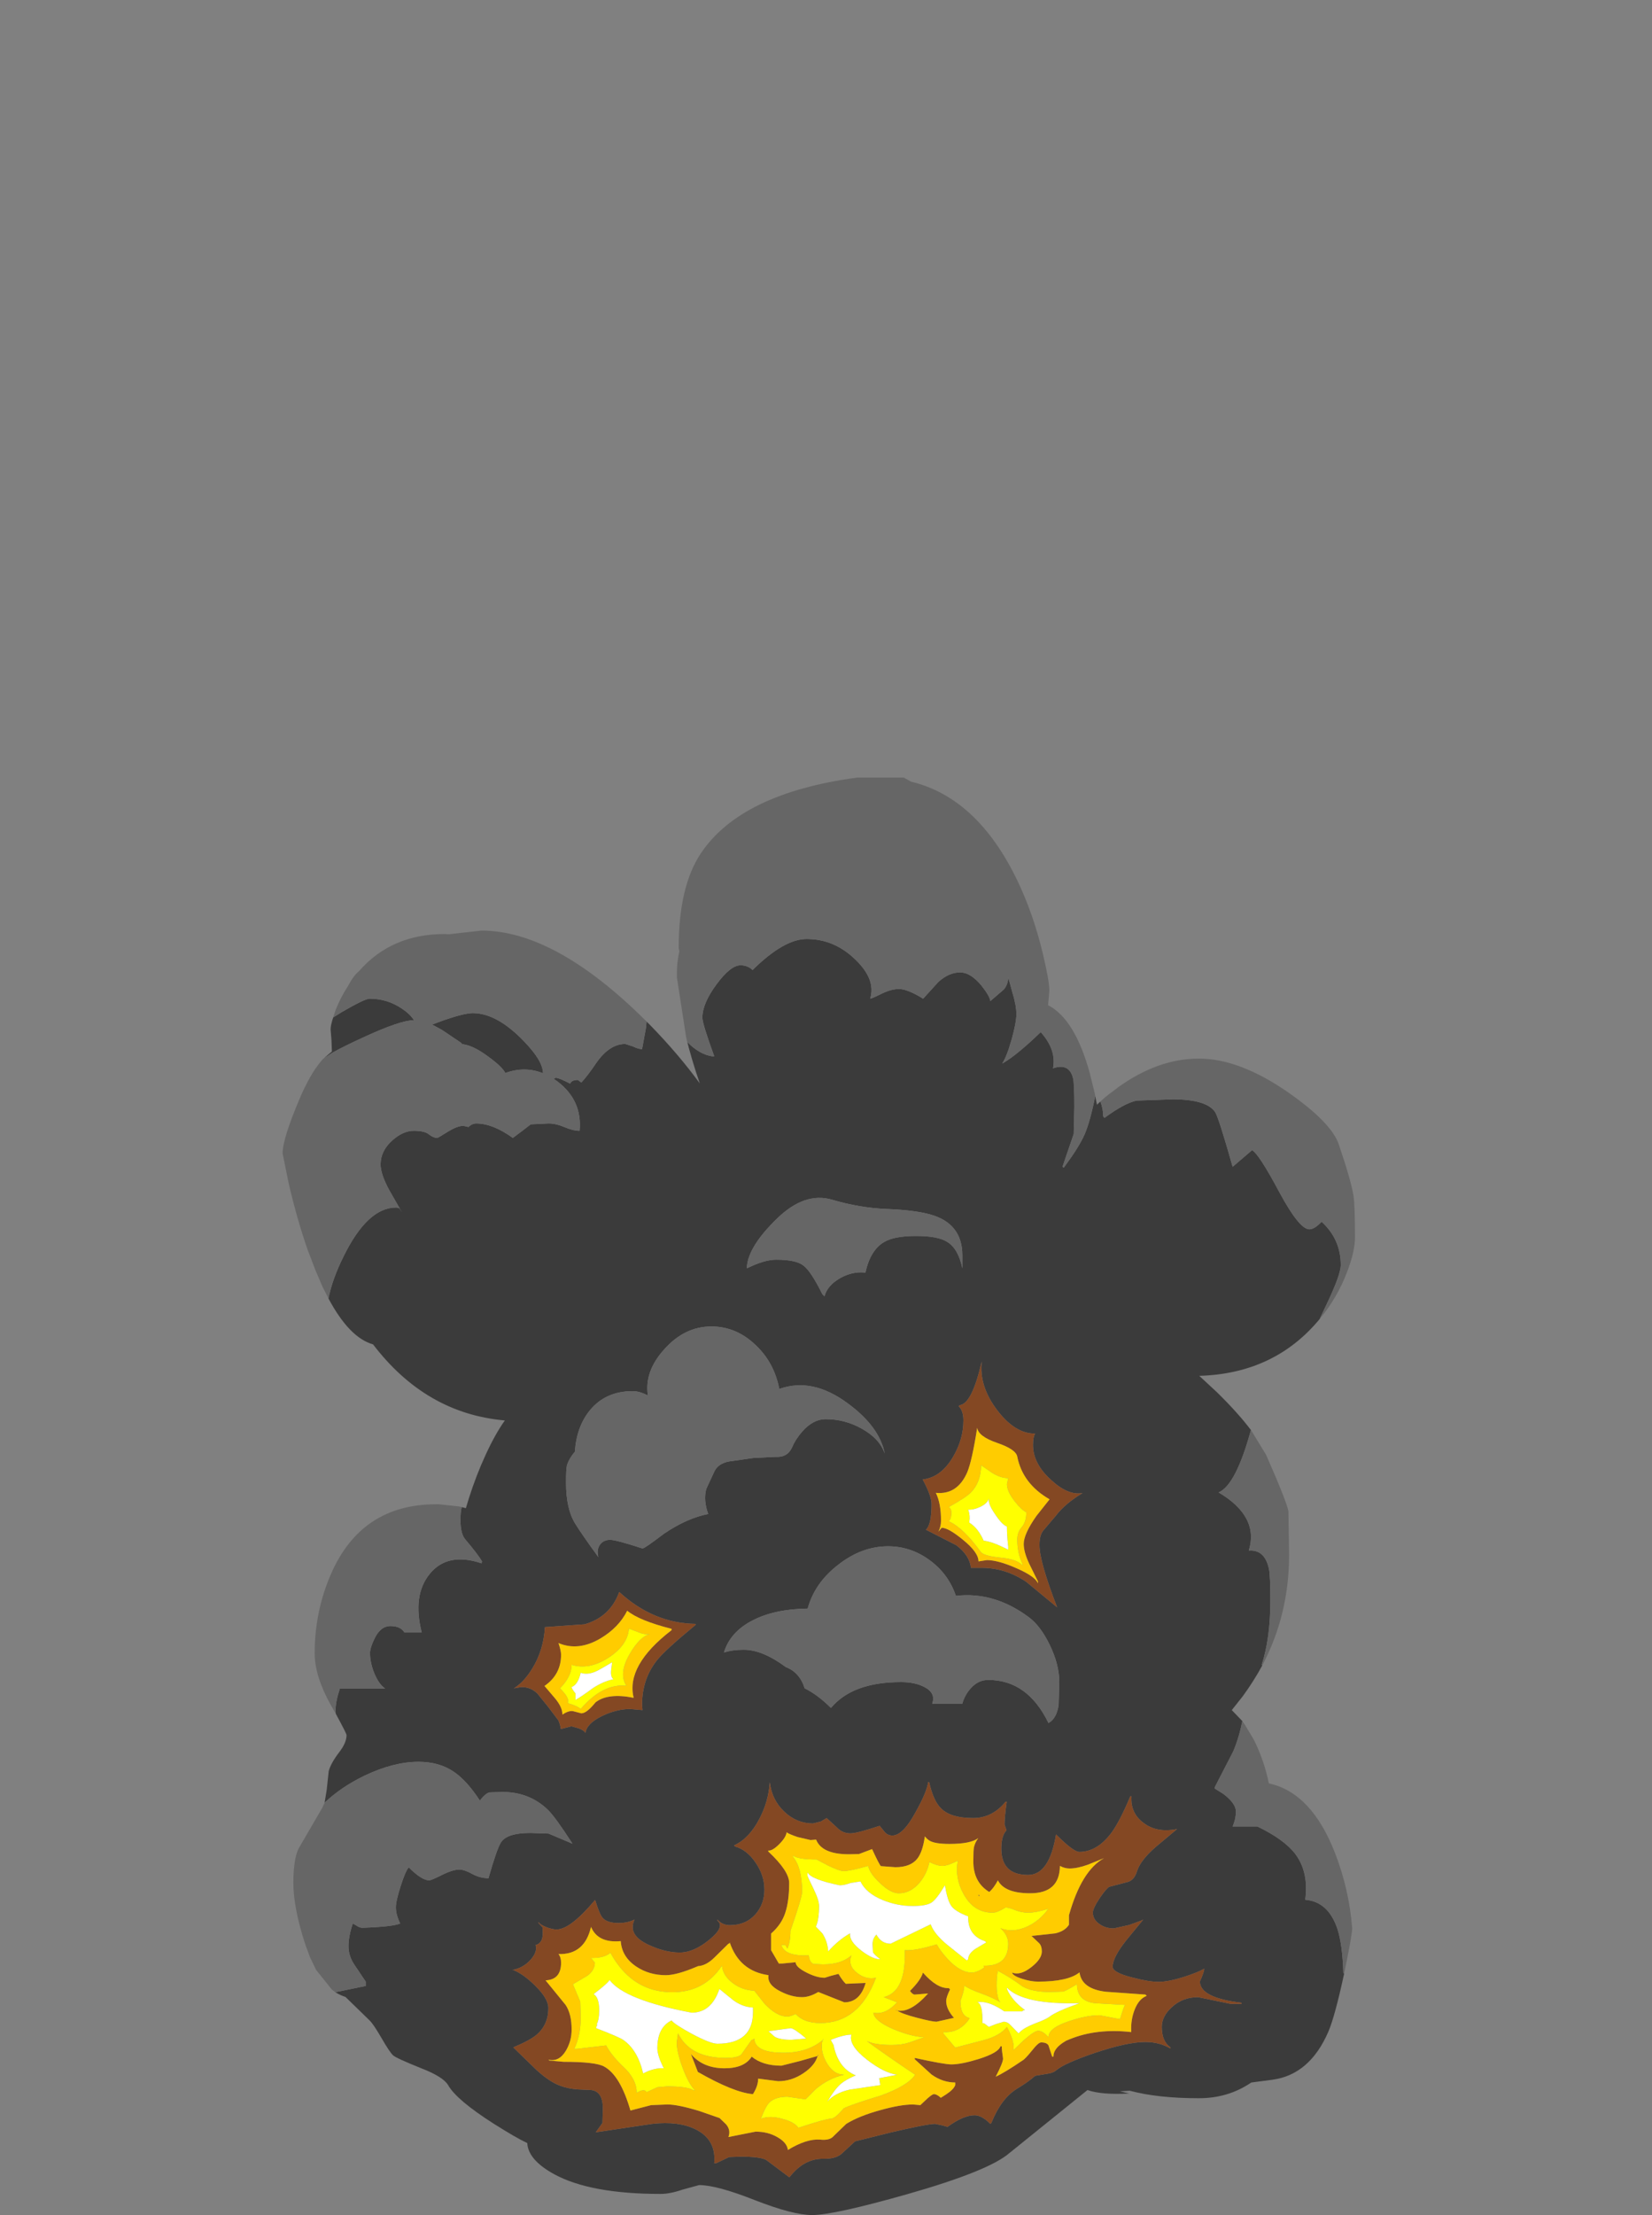 <?xml version="1.0" encoding="UTF-8" standalone="no"?>
<svg xmlns:ffdec="https://www.free-decompiler.com/flash" xmlns:xlink="http://www.w3.org/1999/xlink" ffdec:objectType="frame" height="513.9px" width="383.5px" xmlns="http://www.w3.org/2000/svg">
  <rect width="100%" height="100%" fill="#808080" stroke="none"/>
  <g transform="matrix(1.0, 0.0, 0.0, 1.0, 183.4, 511.25)">
    <use ffdec:characterId="199" height="333.5" transform="matrix(1.0, 0.0, 0.0, 1.0, -117.8, -330.85)" width="248.95" xlink:href="#shape0"/>
  </g>
  <defs>
    <g id="shape0" transform="matrix(1.0, 0.0, 0.0, 1.0, 117.8, 330.85)">
      <path d="M70.85 -256.95 L71.25 -254.95 72.05 -255.7 Q72.7 -253.95 72.7 -252.25 L73.0 -251.9 Q77.55 -255.25 80.4 -255.9 L88.8 -256.2 Q96.6 -256.2 98.65 -253.3 99.45 -252.2 102.75 -240.55 L107.25 -244.4 Q108.8 -243.65 113.65 -234.55 118.25 -226.05 120.55 -226.05 121.75 -226.05 123.4 -227.8 127.85 -223.75 127.85 -217.75 127.85 -215.5 124.45 -208.4 L123.0 -205.35 123.05 -205.35 Q112.55 -192.55 95.0 -192.05 L99.1 -188.25 Q104.05 -183.4 107.05 -179.4 L107.0 -179.5 Q103.5 -166.7 99.5 -165.0 108.95 -159.4 106.5 -151.5 110.25 -151.8 111.2 -147.15 111.5 -145.65 111.5 -139.75 111.5 -131.2 109.5 -125.0 L109.65 -124.9 Q107.65 -121.2 105.05 -117.65 L102.55 -114.5 105.0 -111.95 Q104.25 -108.15 102.9 -104.95 L98.65 -96.7 98.6 -96.3 100.6 -95.05 Q103.5 -92.85 103.5 -91.0 103.5 -89.25 102.75 -87.5 L108.5 -87.5 Q114.8 -84.45 117.35 -81.05 120.45 -76.85 119.6 -70.5 125.0 -70.05 127.1 -63.65 128.25 -60.05 128.45 -53.45 L128.65 -53.45 Q126.5 -43.45 124.95 -39.85 120.65 -29.95 112.05 -28.75 L107.1 -28.1 106.85 -27.95 Q101.6 -24.45 94.9 -24.45 85.35 -24.45 78.85 -26.2 L76.55 -26.05 78.75 -25.55 Q72.3 -25.2 69.05 -26.35 L50.95 -11.75 Q46.2 -7.6 27.25 -2.2 10.15 2.65 5.15 2.65 0.7 2.65 -8.15 -0.8 -17.0 -4.3 -21.1 -4.3 L-24.95 -3.25 Q-27.85 -2.25 -30.05 -2.25 -46.4 -2.25 -54.8 -6.85 -60.8 -10.15 -61.0 -14.05 -63.5 -15.2 -68.8 -18.55 -77.35 -24.0 -79.35 -27.45 -80.45 -29.4 -85.6 -31.4 -91.35 -33.7 -92.15 -34.4 -92.95 -35.15 -94.8 -38.35 -96.7 -41.65 -97.65 -42.55 L-103.2 -47.95 Q-104.45 -48.35 -105.55 -49.05 L-98.5 -50.5 -98.5 -51.5 -101.15 -55.45 Q-102.5 -57.45 -102.5 -59.75 -102.5 -62.0 -101.5 -65.0 L-100.65 -64.5 Q-99.95 -64.0 -99.25 -64.0 -92.1 -64.25 -90.5 -65.0 -91.5 -67.0 -91.5 -68.75 -91.5 -70.25 -90.35 -73.8 -89.2 -77.35 -88.5 -78.0 -85.5 -75.0 -83.75 -75.0 -83.3 -75.0 -80.8 -76.25 -78.3 -77.5 -76.75 -77.5 -75.6 -77.5 -73.8 -76.5 -72.0 -75.5 -70.0 -75.5 -68.15 -82.0 -67.2 -83.65 -65.9 -86.0 -60.25 -86.0 L-56.05 -85.85 -50.5 -83.5 Q-54.5 -89.7 -56.2 -91.35 -60.5 -95.5 -66.75 -95.5 L-69.8 -95.4 Q-70.8 -95.1 -72.0 -93.5 -75.1 -98.25 -78.15 -100.25 -81.5 -102.5 -86.25 -102.5 -92.05 -102.5 -98.85 -99.25 -104.3 -96.6 -108.05 -93.0 L-107.55 -96.05 -107.1 -100.3 Q-106.6 -102.2 -104.6 -104.8 -102.95 -106.95 -102.95 -108.7 -102.95 -109.05 -105.45 -113.65 L-105.5 -114.5 Q-105.5 -116.5 -104.5 -119.5 L-94.0 -119.5 Q-95.4 -120.45 -96.45 -122.9 -97.5 -125.4 -97.5 -127.75 -97.5 -128.95 -96.5 -131.0 -95.1 -134.0 -92.75 -134.0 -90.45 -134.0 -89.5 -132.5 L-85.5 -132.5 Q-87.7 -141.2 -83.6 -146.15 -79.45 -151.2 -71.6 -148.55 L-71.5 -149.0 Q-72.5 -150.7 -75.35 -154.05 -76.5 -155.35 -76.5 -158.5 -76.5 -160.75 -76.2 -161.6 L-76.85 -161.75 -75.25 -161.35 -74.55 -163.65 Q-72.85 -169.0 -70.65 -173.75 -68.45 -178.55 -66.2 -181.7 -84.55 -183.3 -96.8 -199.35 -102.3 -200.9 -107.15 -210.0 -106.25 -214.55 -103.6 -219.85 -98.05 -231.1 -91.45 -231.1 -90.65 -231.1 -90.45 -230.55 L-90.1 -230.0 -93.05 -235.15 Q-95.05 -238.85 -95.05 -241.1 -95.05 -244.25 -92.3 -246.7 -89.8 -248.9 -87.35 -248.9 -84.8 -248.9 -83.8 -248.05 -82.75 -247.25 -81.95 -247.25 -81.7 -247.25 -79.5 -248.65 -77.25 -250.05 -75.85 -250.05 L-74.9 -249.85 -74.7 -249.75 Q-73.8 -250.6 -72.85 -250.6 -69.0 -250.6 -64.35 -247.25 -61.7 -249.2 -60.2 -250.4 L-56.05 -250.6 Q-54.35 -250.6 -52.35 -249.75 -50.35 -248.9 -48.85 -248.9 -48.2 -255.95 -54.0 -260.35 L-54.65 -260.8 -54.85 -260.95 -54.4 -261.2 Q-53.65 -261.2 -51.05 -259.85 -50.7 -260.7 -49.25 -260.7 L-48.45 -260.1 Q-47.0 -261.65 -45.05 -264.55 -41.95 -269.05 -38.25 -269.05 L-36.4 -268.45 Q-35.2 -267.85 -34.35 -267.85 L-33.45 -272.75 -33.3 -274.25 -32.55 -273.5 Q-25.95 -266.75 -20.95 -259.9 -22.9 -265.55 -24.1 -270.5 L-23.85 -269.5 Q-21.05 -266.65 -18.15 -266.2 L-17.6 -266.2 Q-20.35 -273.75 -20.35 -275.15 -20.35 -278.45 -17.05 -282.9 -13.8 -287.3 -11.5 -287.3 -9.8 -287.3 -8.7 -286.2 -1.4 -293.4 3.85 -293.4 10.25 -293.4 15.15 -288.65 20.0 -284.0 18.6 -279.55 19.05 -279.6 21.35 -280.75 23.55 -281.8 25.3 -281.8 27.25 -281.8 30.9 -279.55 L34.4 -283.4 Q36.85 -285.65 39.5 -285.65 41.85 -285.65 44.35 -282.7 46.35 -280.2 46.5 -279.0 L49.65 -281.7 Q50.65 -282.95 50.65 -284.55 L51.55 -281.25 Q52.55 -278.0 52.55 -276.0 52.55 -274.05 51.45 -270.1 50.3 -266.05 49.25 -264.5 52.55 -266.35 58.2 -271.8 61.9 -267.65 61.05 -263.4 64.8 -264.7 65.7 -261.1 66.0 -259.95 66.0 -254.45 L65.85 -248.15 63.25 -240.55 63.55 -240.35 Q67.1 -245.15 68.35 -248.0 69.65 -250.95 70.85 -256.95 M-108.3 -265.65 L-106.35 -267.3 -106.45 -269.95 -106.65 -272.4 Q-106.65 -273.4 -106.05 -275.2 L-104.05 -276.45 Q-98.7 -279.55 -97.6 -279.55 -93.5 -279.55 -90.1 -277.25 -88.15 -275.95 -87.3 -274.55 L-87.25 -274.55 -87.35 -274.55 Q-90.45 -274.55 -99.1 -270.55 -103.7 -268.45 -106.25 -267.0 L-108.3 -265.65 M22.55 -230.75 Q16.2 -231.0 9.8 -232.9 3.4 -234.8 -3.05 -228.5 -9.55 -222.2 -10.0 -217.5 L-10.0 -217.0 -9.8 -217.1 Q-5.85 -219.0 -3.25 -219.0 1.35 -219.0 3.1 -217.65 4.85 -216.35 7.5 -211.0 L8.0 -210.5 Q8.65 -213.0 11.6 -214.7 14.5 -216.35 17.5 -216.0 18.65 -221.25 21.85 -223.1 24.2 -224.5 29.25 -224.5 34.3 -224.5 36.45 -223.15 39.05 -221.6 40.0 -217.0 L40.0 -220.0 Q40.0 -227.45 32.5 -229.5 28.9 -230.5 22.55 -230.75 M56.9 -178.65 Q52.3 -178.6 48.15 -184.0 43.85 -189.6 44.5 -195.4 42.25 -185.55 39.4 -185.25 L39.15 -185.0 Q40.25 -183.95 40.25 -181.7 40.25 -177.35 37.85 -173.25 35.05 -168.5 30.8 -168.0 32.85 -164.2 32.85 -162.3 32.85 -157.5 31.55 -156.35 L38.6 -152.75 Q41.7 -150.4 42.0 -147.5 L44.5 -147.5 Q50.0 -147.5 54.85 -144.25 L62.0 -138.35 Q57.9 -148.95 57.9 -152.8 57.9 -154.95 58.7 -156.05 L61.75 -159.65 Q63.85 -162.4 67.9 -164.85 64.55 -164.25 60.65 -167.85 56.4 -171.65 56.4 -176.0 56.4 -177.85 56.9 -178.65 M8.25 -182.0 Q12.75 -182.0 16.65 -179.8 20.8 -177.5 22.0 -174.0 20.75 -180.3 13.35 -185.7 5.15 -191.75 -2.5 -189.0 -3.65 -195.1 -8.0 -199.2 -12.5 -203.5 -18.25 -203.5 -24.45 -203.5 -29.15 -198.25 -33.85 -193.1 -33.0 -187.5 -35.0 -188.5 -36.5 -188.5 -42.85 -188.5 -46.5 -184.0 -49.55 -180.25 -49.95 -174.45 -51.4 -172.7 -51.8 -171.2 -52.0 -170.45 -52.0 -167.25 -52.0 -161.1 -49.8 -157.65 -48.45 -155.45 -44.5 -150.0 -44.95 -151.75 -44.1 -152.9 -43.3 -154.0 -41.75 -154.0 -40.4 -154.0 -34.25 -152.0 -33.75 -152.0 -29.3 -155.4 -23.9 -159.05 -19.0 -160.0 -20.15 -163.2 -19.45 -165.8 L-17.5 -170.0 Q-16.45 -172.0 -13.35 -172.3 L-8.5 -173.0 -3.4 -173.25 Q-0.6 -173.05 0.5 -175.5 1.3 -177.4 2.9 -179.2 5.4 -182.0 8.25 -182.0 M22.75 -152.5 Q16.6 -152.5 11.1 -148.15 5.7 -143.95 4.1 -138.05 -3.65 -137.95 -8.8 -135.25 -13.9 -132.6 -15.35 -127.85 -13.4 -128.5 -10.75 -128.5 -6.4 -128.5 -1.0 -124.5 2.25 -123.25 3.4 -119.55 6.45 -118.05 9.5 -115.0 14.5 -121.0 25.75 -121.0 29.0 -121.0 31.2 -119.85 33.9 -118.45 33.0 -116.0 L40.0 -116.0 Q40.5 -117.9 41.9 -119.5 43.65 -121.5 46.0 -121.5 55.15 -121.5 60.0 -111.5 61.9 -112.55 62.35 -115.7 L62.5 -121.0 Q62.5 -125.1 60.25 -129.7 58.15 -134.0 55.5 -136.0 47.4 -142.05 38.5 -141.0 36.8 -146.05 32.45 -149.25 28.05 -152.5 22.75 -152.5 M79.25 -94.5 L79.0 -94.5 Q76.6 -88.8 74.7 -86.15 71.35 -81.6 67.15 -81.6 65.8 -81.6 61.75 -85.65 60.2 -76.25 55.25 -76.25 49.05 -76.25 49.05 -82.35 49.05 -85.4 50.25 -86.6 L49.8 -87.95 Q49.8 -89.65 50.3 -93.25 L50.05 -93.25 Q46.95 -89.45 42.5 -89.45 37.35 -89.45 35.1 -91.65 33.3 -93.35 32.3 -97.75 L32.05 -97.75 Q31.8 -95.6 29.25 -91.0 26.25 -85.4 23.75 -85.4 22.5 -85.4 21.75 -86.5 L20.8 -87.65 Q15.55 -85.9 14.05 -85.9 12.2 -85.9 10.95 -87.2 L8.5 -89.45 7.15 -88.65 5.35 -88.2 Q1.55 -88.2 -1.3 -90.9 -4.2 -93.6 -4.7 -97.75 -5.0 -93.25 -7.15 -89.2 -9.5 -84.7 -13.0 -83.1 L-12.75 -82.85 Q-10.05 -82.1 -8.05 -79.2 -5.95 -76.2 -5.95 -72.85 -5.95 -69.5 -8.0 -67.15 -10.25 -64.6 -13.95 -64.6 -15.75 -64.6 -16.85 -65.9 L-16.85 -65.65 Q-15.05 -64.25 -18.7 -61.25 -22.35 -58.25 -25.6 -58.25 -28.95 -58.25 -32.75 -60.0 -37.8 -62.3 -36.1 -65.9 -37.7 -65.1 -39.8 -65.1 -42.5 -65.1 -43.55 -66.35 -44.25 -67.2 -45.25 -70.45 -51.0 -63.6 -54.2 -63.6 -55.15 -63.6 -56.6 -64.15 -58.1 -64.75 -58.4 -65.35 L-58.4 -65.1 -57.45 -64.1 -57.4 -62.7 Q-57.4 -60.4 -59.05 -60.0 -58.6 -58.35 -60.25 -56.55 -61.95 -54.65 -64.5 -54.2 L-64.25 -54.2 Q-61.95 -53.3 -59.25 -50.65 -56.1 -47.6 -56.1 -45.35 -56.1 -41.55 -58.8 -39.2 -60.4 -37.85 -64.25 -36.25 L-58.9 -31.05 Q-55.85 -28.25 -53.35 -27.35 -51.5 -26.65 -49.25 -26.5 L-46.1 -26.35 Q-43.45 -26.0 -43.45 -22.05 L-43.55 -18.7 -45.1 -16.55 -32.0 -18.5 Q-25.85 -19.2 -21.85 -17.2 -17.1 -14.8 -17.6 -9.4 L-17.1 -9.4 -14.15 -10.8 -11.4 -10.9 Q-7.05 -10.9 -5.55 -10.15 L-0.15 -6.1 Q3.25 -10.5 7.75 -10.4 10.55 -10.35 11.95 -11.55 L15.1 -14.45 23.35 -16.5 Q31.85 -18.5 33.7 -18.5 L35.55 -18.1 36.55 -17.8 Q40.25 -20.5 42.85 -20.5 44.5 -20.5 46.5 -18.5 L46.75 -18.75 Q49.0 -24.35 52.6 -26.6 55.35 -28.25 56.9 -29.65 L59.55 -30.1 Q60.95 -30.25 61.75 -30.9 63.65 -32.55 70.7 -34.95 78.3 -37.5 82.5 -37.5 85.7 -37.5 88.3 -36.0 L88.3 -36.25 Q86.3 -37.65 86.3 -41.0 86.3 -43.45 88.6 -45.55 91.1 -47.9 94.75 -47.9 L102.25 -46.35 104.8 -46.35 104.8 -46.6 Q95.15 -47.75 95.15 -51.55 96.15 -53.75 96.15 -54.5 94.7 -53.65 91.6 -52.65 87.85 -51.45 85.55 -51.45 83.3 -51.45 79.5 -52.45 74.9 -53.6 74.9 -54.95 74.9 -57.15 78.1 -61.15 L82.0 -65.9 81.5 -65.65 78.75 -64.65 75.15 -63.85 Q73.25 -63.85 71.85 -64.85 70.3 -65.9 70.3 -67.5 70.3 -68.5 71.9 -70.9 73.45 -73.15 74.1 -73.5 L78.1 -74.55 Q79.85 -74.9 80.5 -77.0 81.3 -79.65 84.95 -82.8 L89.85 -86.9 Q85.2 -85.95 82.1 -88.3 79.0 -90.55 79.25 -94.5 M-80.1 -274.65 Q-75.55 -276.2 -73.65 -276.2 -68.0 -276.2 -61.7 -269.6 -57.35 -265.1 -57.35 -262.25 -61.6 -263.95 -66.1 -262.3 -66.8 -263.75 -70.05 -266.1 -72.8 -268.15 -74.9 -268.75 L-75.95 -269.0 -76.15 -269.05 -76.35 -269.3 -80.8 -272.3 -83.1 -273.55 -80.1 -274.65 M-56.9 -133.75 Q-57.2 -128.45 -59.8 -124.2 -61.75 -121.0 -64.1 -119.55 L-62.35 -119.85 Q-60.2 -119.85 -58.65 -118.35 L-56.15 -115.25 -53.8 -112.15 Q-53.35 -111.2 -53.2 -110.1 L-50.75 -110.75 -49.0 -110.25 Q-47.75 -109.75 -47.5 -109.2 -47.2 -111.4 -43.6 -113.15 -40.25 -114.75 -37.1 -114.75 L-34.25 -114.5 -34.35 -115.75 Q-34.35 -121.7 -30.9 -126.05 -29.0 -128.45 -21.95 -134.25 L-21.95 -134.5 Q-31.75 -134.65 -39.65 -141.9 -41.75 -136.1 -47.7 -134.4 L-56.9 -133.75" fill="#3b3b3b" fill-rule="evenodd" stroke="none"/>
      <path d="M-24.1 -270.5 L-26.25 -284.4 -26.25 -284.6 -26.25 -284.85 -26.25 -285.25 -26.25 -285.5 -26.25 -285.95 -26.25 -286.1 Q-26.25 -287.9 -25.7 -290.55 L-25.85 -291.3 Q-25.85 -305.5 -20.75 -313.2 -11.45 -327.2 15.6 -330.85 L26.4 -330.85 28.1 -329.9 Q43.5 -326.2 52.75 -307.0 56.45 -299.3 58.65 -290.15 60.2 -283.7 60.2 -281.4 L59.9 -278.05 Q66.1 -274.85 69.55 -262.4 L70.7 -257.75 70.85 -257.0 70.85 -256.95 Q69.65 -250.95 68.35 -248.0 67.1 -245.15 63.55 -240.35 L63.25 -240.55 65.85 -248.15 66.0 -254.45 Q66.0 -259.95 65.7 -261.1 64.8 -264.7 61.05 -263.4 61.9 -267.65 58.2 -271.8 52.55 -266.35 49.25 -264.5 50.3 -266.05 51.45 -270.1 52.55 -274.05 52.55 -276.0 52.55 -278.0 51.55 -281.25 L50.65 -284.55 Q50.65 -282.95 49.65 -281.7 L46.5 -279.0 Q46.35 -280.2 44.35 -282.7 41.85 -285.65 39.5 -285.65 36.85 -285.65 34.4 -283.4 L30.9 -279.55 Q27.25 -281.8 25.3 -281.8 23.55 -281.8 21.35 -280.75 19.05 -279.6 18.6 -279.55 20.0 -284.0 15.15 -288.65 10.25 -293.4 3.85 -293.4 -1.4 -293.4 -8.7 -286.2 -9.8 -287.3 -11.5 -287.3 -13.8 -287.3 -17.05 -282.9 -20.35 -278.45 -20.35 -275.15 -20.35 -273.75 -17.6 -266.2 L-18.15 -266.2 Q-21.05 -266.65 -23.85 -269.5 L-24.1 -270.5 M72.05 -255.7 Q73.0 -256.6 74.25 -257.55 L74.45 -257.7 75.8 -258.7 76.1 -258.95 Q85.4 -265.65 94.9 -265.65 104.35 -265.65 115.65 -257.8 125.6 -250.85 127.35 -245.85 130.25 -237.35 130.8 -233.85 131.15 -231.55 131.15 -224.2 131.15 -220.9 129.3 -216.1 127.05 -210.2 123.05 -205.35 L123.0 -205.35 124.45 -208.4 Q127.85 -215.5 127.85 -217.75 127.85 -223.75 123.4 -227.8 121.75 -226.05 120.55 -226.05 118.25 -226.05 113.65 -234.55 108.8 -243.65 107.25 -244.4 L102.75 -240.55 Q99.45 -252.2 98.65 -253.3 96.6 -256.2 88.8 -256.2 L80.4 -255.9 Q77.55 -255.25 73.0 -251.9 L72.7 -252.25 Q72.7 -253.95 72.05 -255.7 M107.05 -179.4 L110.5 -173.75 Q115.2 -163.1 115.7 -160.65 L115.85 -150.45 Q115.85 -136.65 109.65 -124.9 L109.5 -125.0 Q111.5 -131.2 111.5 -139.75 111.5 -145.65 111.2 -147.15 110.25 -151.8 106.5 -151.5 108.95 -159.4 99.5 -165.0 103.5 -166.7 107.0 -179.5 L107.05 -179.4 M105.0 -111.95 L105.65 -111.0 107.6 -107.75 107.9 -107.15 Q110.15 -102.5 111.15 -97.5 121.1 -95.35 126.55 -81.25 129.8 -72.85 130.5 -63.9 130.5 -62.35 128.65 -53.45 L128.45 -53.45 Q128.25 -60.05 127.1 -63.65 125.0 -70.05 119.6 -70.5 120.45 -76.85 117.35 -81.05 114.8 -84.45 108.5 -87.5 L102.75 -87.5 Q103.5 -89.25 103.5 -91.0 103.5 -92.85 100.6 -95.05 L98.6 -96.3 98.65 -96.7 102.9 -104.95 Q104.25 -108.15 105.0 -111.95 M-105.55 -49.05 L-105.6 -49.05 -105.75 -49.2 -106.35 -49.65 -110.0 -54.2 -110.1 -54.4 -111.45 -57.2 -111.8 -58.15 -112.3 -59.5 -112.6 -60.35 Q-115.3 -68.7 -115.3 -74.4 -115.3 -79.8 -114.1 -82.35 L-108.6 -91.8 -108.05 -93.0 Q-104.3 -96.6 -98.85 -99.25 -92.05 -102.5 -86.25 -102.5 -81.5 -102.5 -78.15 -100.25 -75.1 -98.25 -72.0 -93.5 -70.8 -95.1 -69.8 -95.4 L-66.75 -95.5 Q-60.5 -95.5 -56.2 -91.35 -54.5 -89.7 -50.5 -83.5 L-56.05 -85.85 -60.25 -86.0 Q-65.9 -86.0 -67.2 -83.65 -68.15 -82.0 -70.0 -75.5 -72.0 -75.5 -73.8 -76.5 -75.6 -77.5 -76.75 -77.5 -78.3 -77.5 -80.8 -76.25 -83.3 -75.0 -83.75 -75.0 -85.5 -75.0 -88.5 -78.0 -89.2 -77.35 -90.35 -73.8 -91.5 -70.25 -91.5 -68.75 -91.5 -67.0 -90.5 -65.0 -92.1 -64.25 -99.25 -64.0 -99.95 -64.0 -100.65 -64.5 L-101.5 -65.0 Q-102.5 -62.0 -102.5 -59.75 -102.5 -57.45 -101.15 -55.45 L-98.5 -51.5 -98.5 -50.5 -105.55 -49.05 M-105.45 -113.65 L-106.65 -115.75 Q-110.35 -122.4 -110.35 -127.7 -110.35 -137.35 -106.6 -146.0 -99.55 -162.25 -82.15 -162.25 L-81.9 -162.25 -81.7 -162.25 -81.5 -162.25 -76.85 -161.75 -76.2 -161.6 Q-76.5 -160.75 -76.5 -158.5 -76.5 -155.35 -75.35 -154.05 -72.5 -150.7 -71.5 -149.0 L-71.6 -148.55 Q-79.45 -151.2 -83.6 -146.15 -87.7 -141.2 -85.5 -132.5 L-89.5 -132.5 Q-90.45 -134.0 -92.75 -134.0 -95.1 -134.0 -96.5 -131.0 -97.5 -128.95 -97.5 -127.75 -97.5 -125.4 -96.45 -122.9 -95.4 -120.45 -94.0 -119.5 L-104.5 -119.5 Q-105.5 -116.5 -105.5 -114.5 L-105.45 -113.65 M-107.15 -210.0 L-108.5 -212.65 -110.15 -216.5 -111.95 -221.2 Q-114.4 -228.2 -116.35 -236.55 L-117.8 -243.65 Q-117.8 -247.05 -113.8 -256.45 -111.4 -262.05 -108.9 -265.0 L-108.35 -265.65 -108.3 -265.65 -106.25 -267.0 Q-103.7 -268.45 -99.1 -270.55 -90.45 -274.55 -87.35 -274.55 L-87.25 -274.55 -87.3 -274.55 Q-88.15 -275.95 -90.1 -277.25 -93.5 -279.55 -97.6 -279.55 -98.7 -279.55 -104.05 -276.45 L-106.05 -275.2 -105.5 -276.9 Q-104.35 -279.85 -102.6 -282.5 -101.35 -284.9 -100.0 -286.0 -92.5 -294.55 -80.2 -294.55 L-79.15 -294.5 -71.65 -295.35 Q-54.45 -295.35 -33.3 -274.25 L-33.45 -272.75 -34.35 -267.85 Q-35.2 -267.85 -36.4 -268.45 L-38.25 -269.05 Q-41.95 -269.05 -45.05 -264.55 -47.0 -261.65 -48.45 -260.1 L-49.25 -260.7 Q-50.7 -260.7 -51.05 -259.85 -53.65 -261.2 -54.4 -261.2 L-54.85 -260.95 -54.65 -260.8 -54.0 -260.35 Q-48.2 -255.95 -48.85 -248.9 -50.35 -248.9 -52.35 -249.75 -54.35 -250.6 -56.05 -250.6 L-60.2 -250.4 Q-61.7 -249.2 -64.35 -247.25 -69.0 -250.6 -72.85 -250.6 -73.8 -250.6 -74.7 -249.75 L-74.9 -249.85 -75.85 -250.05 Q-77.25 -250.05 -79.5 -248.65 -81.7 -247.25 -81.95 -247.25 -82.75 -247.25 -83.8 -248.05 -84.8 -248.9 -87.35 -248.9 -89.8 -248.9 -92.3 -246.7 -95.05 -244.25 -95.05 -241.1 -95.05 -238.85 -93.05 -235.15 L-90.1 -230.0 -90.45 -230.55 Q-90.65 -231.1 -91.45 -231.1 -98.05 -231.1 -103.6 -219.85 -106.25 -214.55 -107.15 -210.0 M22.55 -230.75 Q28.9 -230.5 32.5 -229.5 40.0 -227.45 40.0 -220.0 L40.0 -217.0 Q39.05 -221.6 36.45 -223.15 34.3 -224.5 29.25 -224.5 24.2 -224.5 21.85 -223.1 18.65 -221.25 17.5 -216.0 14.5 -216.35 11.6 -214.7 8.65 -213.0 8.0 -210.5 L7.5 -211.0 Q4.85 -216.35 3.1 -217.65 1.35 -219.0 -3.25 -219.0 -5.85 -219.0 -9.8 -217.1 L-10.0 -217.0 -10.0 -217.5 Q-9.55 -222.2 -3.05 -228.5 3.4 -234.8 9.8 -232.9 16.2 -231.0 22.55 -230.75 M8.25 -182.0 Q5.4 -182.0 2.9 -179.2 1.3 -177.4 0.5 -175.5 -0.6 -173.05 -3.4 -173.25 L-8.5 -173.0 -13.35 -172.3 Q-16.45 -172.0 -17.5 -170.0 L-19.45 -165.8 Q-20.15 -163.2 -19.0 -160.0 -23.9 -159.05 -29.3 -155.4 -33.75 -152.0 -34.25 -152.0 -40.4 -154.0 -41.75 -154.0 -43.3 -154.0 -44.1 -152.9 -44.95 -151.75 -44.5 -150.0 -48.45 -155.45 -49.8 -157.65 -52.0 -161.1 -52.0 -167.25 -52.0 -170.45 -51.8 -171.2 -51.4 -172.7 -49.95 -174.45 -49.55 -180.25 -46.5 -184.0 -42.85 -188.5 -36.5 -188.5 -35.0 -188.5 -33.0 -187.5 -33.85 -193.1 -29.15 -198.25 -24.45 -203.5 -18.25 -203.5 -12.5 -203.5 -8.0 -199.2 -3.65 -195.1 -2.5 -189.0 5.15 -191.75 13.35 -185.7 20.75 -180.3 22.0 -174.0 20.8 -177.5 16.65 -179.8 12.75 -182.0 8.25 -182.0 M22.75 -152.5 Q28.05 -152.5 32.45 -149.25 36.8 -146.05 38.5 -141.0 47.4 -142.05 55.5 -136.0 58.15 -134.0 60.25 -129.7 62.5 -125.1 62.5 -121.0 L62.35 -115.7 Q61.9 -112.55 60.0 -111.5 55.15 -121.5 46.0 -121.5 43.65 -121.5 41.9 -119.5 40.5 -117.9 40.0 -116.0 L33.0 -116.0 Q33.9 -118.45 31.2 -119.85 29.0 -121.0 25.75 -121.0 14.5 -121.0 9.5 -115.0 6.45 -118.05 3.4 -119.55 2.25 -123.25 -1.0 -124.5 -6.4 -128.5 -10.75 -128.5 -13.4 -128.5 -15.35 -127.85 -13.9 -132.6 -8.8 -135.25 -3.65 -137.95 4.1 -138.05 5.7 -143.95 11.1 -148.15 16.6 -152.5 22.75 -152.5 M-80.1 -274.65 L-83.1 -273.55 -80.8 -272.3 -76.35 -269.3 -76.15 -269.05 -75.95 -269.0 -74.9 -268.75 Q-72.8 -268.15 -70.05 -266.1 -66.8 -263.75 -66.1 -262.3 -61.6 -263.95 -57.35 -262.25 -57.35 -265.1 -61.7 -269.6 -68.0 -276.2 -73.65 -276.2 -75.55 -276.2 -80.1 -274.65" fill="#666666" fill-rule="evenodd" stroke="none"/>
      <path d="M48.05 -176.5 Q43.7 -178.0 43.45 -180.0 42.25 -172.35 41.15 -169.7 38.85 -164.4 33.85 -164.9 35.05 -162.5 35.05 -158.45 35.05 -157.1 34.45 -155.9 L35.2 -156.8 Q36.75 -156.8 40.1 -154.05 43.75 -151.1 43.75 -149.0 L45.7 -149.3 Q48.3 -149.3 52.6 -147.4 56.95 -145.5 57.55 -143.9 L57.55 -144.35 55.55 -148.4 Q54.25 -151.15 54.25 -153.05 54.25 -155.35 57.2 -159.55 L60.25 -163.4 Q54.0 -167.0 52.75 -173.3 52.45 -175.0 48.05 -176.5 M56.9 -178.65 Q56.4 -177.85 56.4 -176.0 56.4 -171.65 60.65 -167.85 64.55 -164.25 67.9 -164.85 63.85 -162.4 61.75 -159.65 L58.7 -156.05 Q57.9 -154.95 57.9 -152.8 57.9 -148.95 62.0 -138.35 L54.85 -144.25 Q50.0 -147.5 44.5 -147.5 L42.0 -147.5 Q41.7 -150.4 38.6 -152.75 L31.55 -156.35 Q32.85 -157.5 32.85 -162.3 32.85 -164.2 30.8 -168.0 35.05 -168.5 37.85 -173.25 40.25 -177.35 40.25 -181.7 40.25 -183.95 39.15 -185.0 L39.4 -185.25 Q42.25 -185.55 44.5 -195.4 43.85 -189.6 48.15 -184.0 52.3 -178.6 56.9 -178.65 M64.9 -77.75 Q63.75 -77.75 62.65 -78.35 62.6 -72.0 55.75 -72.0 49.8 -72.0 48.25 -75.0 47.3 -73.2 46.25 -72.3 42.55 -74.55 42.55 -79.4 42.55 -82.05 42.7 -82.7 42.95 -83.8 43.7 -84.8 41.95 -83.45 37.0 -83.45 33.65 -83.45 32.4 -84.2 31.8 -84.55 31.3 -85.2 30.8 -81.7 29.6 -80.1 28.05 -78.05 24.45 -78.05 L21.1 -78.3 Q20.75 -78.55 19.05 -82.25 L16.0 -81.1 13.65 -81.05 Q7.4 -81.05 6.05 -84.45 L4.75 -84.35 1.75 -85.05 Q-0.3 -85.75 -0.8 -86.15 -0.9 -85.0 -2.55 -83.35 -4.1 -81.8 -5.1 -81.9 L-5.0 -81.65 Q-0.2 -77.15 -0.2 -74.4 -0.2 -70.2 -1.1 -67.5 -1.95 -64.8 -4.4 -62.65 L-4.4 -58.8 -2.6 -55.7 -1.85 -55.7 1.3 -56.0 Q1.3 -54.9 3.75 -53.65 6.15 -52.4 8.05 -52.4 L9.5 -52.85 11.25 -53.3 Q12.15 -51.75 12.95 -51.0 L17.55 -51.2 Q16.25 -46.7 12.6 -46.7 L6.55 -49.1 Q4.55 -47.9 2.8 -47.9 0.35 -47.9 -2.25 -49.25 -5.35 -50.8 -5.0 -53.0 -11.75 -53.95 -14.0 -60.6 -14.0 -60.3 -14.3 -60.3 L-17.6 -57.05 Q-19.5 -55.2 -21.35 -55.1 L-21.7 -54.95 Q-26.3 -53.0 -28.85 -53.0 -32.7 -53.0 -35.7 -55.0 -39.05 -57.25 -39.3 -60.9 -44.6 -60.4 -46.2 -64.2 -47.7 -57.7 -53.75 -57.9 -53.15 -57.15 -53.15 -55.9 -53.15 -51.95 -56.75 -51.8 L-52.1 -46.1 Q-50.7 -44.0 -50.7 -40.4 -50.7 -37.7 -52.05 -35.45 -53.65 -32.8 -56.1 -33.4 L-55.85 -33.2 -52.55 -32.9 Q-45.1 -32.9 -43.15 -31.8 -39.4 -29.75 -37.05 -21.6 L-32.25 -22.85 -28.45 -23.0 Q-26.05 -23.0 -21.1 -21.5 L-16.35 -19.85 -14.85 -18.4 Q-13.7 -17.05 -14.3 -15.45 L-8.0 -16.7 Q-5.1 -16.7 -2.9 -15.4 -0.7 -14.15 -0.5 -12.45 3.85 -15.1 7.0 -14.85 9.25 -14.6 10.15 -15.7 L13.05 -18.5 Q16.05 -20.35 21.0 -21.7 25.65 -23.0 28.55 -23.0 L30.25 -22.85 31.1 -23.65 Q32.9 -25.4 33.4 -25.4 34.1 -25.4 35.0 -24.55 L36.25 -25.35 Q38.0 -26.5 38.35 -27.5 L38.35 -28.1 Q35.45 -28.1 32.85 -29.95 L28.95 -33.5 28.95 -33.8 Q35.8 -32.3 37.45 -32.3 39.75 -32.3 43.8 -33.55 48.4 -35.0 48.85 -36.5 L49.15 -36.5 Q49.15 -35.6 49.45 -33.65 49.45 -32.7 47.75 -29.45 49.85 -30.4 53.95 -33.2 54.55 -33.5 56.2 -35.55 57.65 -37.4 58.3 -37.4 59.6 -37.4 60.0 -36.7 L60.85 -34.1 61.15 -34.1 Q61.1 -35.8 63.3 -37.3 L64.1 -37.8 64.95 -38.15 Q71.2 -40.7 79.2 -39.8 L79.2 -40.1 Q79.1 -42.7 80.0 -45.0 81.0 -47.55 82.8 -48.2 L82.5 -48.5 73.35 -49.15 Q67.7 -49.8 67.2 -53.65 64.55 -51.5 57.55 -51.5 55.95 -51.5 53.9 -52.15 51.7 -52.85 51.55 -53.6 53.45 -52.85 56.0 -54.85 58.45 -56.75 58.45 -58.5 58.45 -59.8 57.8 -60.45 L56.05 -62.1 61.55 -62.7 Q63.8 -63.2 64.75 -64.7 L64.75 -66.9 Q67.65 -77.25 72.9 -80.15 L69.2 -78.65 Q66.7 -77.75 64.9 -77.75 M79.25 -94.5 Q79.0 -90.55 82.1 -88.3 85.2 -85.95 89.85 -86.9 L84.95 -82.8 Q81.3 -79.65 80.5 -77.0 79.85 -74.9 78.1 -74.55 L74.1 -73.5 Q73.45 -73.15 71.9 -70.9 70.3 -68.5 70.3 -67.5 70.3 -65.9 71.85 -64.85 73.25 -63.85 75.15 -63.85 L78.75 -64.65 81.5 -65.65 82.0 -65.9 78.1 -61.15 Q74.9 -57.15 74.9 -54.95 74.9 -53.6 79.5 -52.45 83.3 -51.45 85.55 -51.45 87.85 -51.45 91.6 -52.65 94.7 -53.65 96.15 -54.5 96.15 -53.75 95.15 -51.55 95.15 -47.75 104.8 -46.6 L104.8 -46.35 102.25 -46.35 94.75 -47.9 Q91.1 -47.9 88.6 -45.55 86.3 -43.45 86.3 -41.0 86.3 -37.65 88.3 -36.25 L88.3 -36.0 Q85.7 -37.5 82.5 -37.5 78.3 -37.5 70.7 -34.95 63.65 -32.55 61.75 -30.9 60.95 -30.25 59.55 -30.1 L56.9 -29.65 Q55.35 -28.25 52.6 -26.6 49.0 -24.35 46.75 -18.75 L46.5 -18.5 Q44.5 -20.5 42.85 -20.5 40.25 -20.5 36.55 -17.8 L35.55 -18.1 33.7 -18.5 Q31.85 -18.5 23.35 -16.5 L15.1 -14.45 11.95 -11.55 Q10.55 -10.35 7.75 -10.4 3.25 -10.5 -0.15 -6.1 L-5.55 -10.15 Q-7.05 -10.9 -11.4 -10.9 L-14.15 -10.8 -17.1 -9.4 -17.6 -9.4 Q-17.1 -14.8 -21.85 -17.2 -25.85 -19.2 -32.0 -18.5 L-45.1 -16.55 -43.55 -18.7 -43.45 -22.05 Q-43.45 -26.0 -46.1 -26.35 L-49.25 -26.5 Q-51.5 -26.65 -53.35 -27.35 -55.85 -28.25 -58.9 -31.05 L-64.25 -36.25 Q-60.4 -37.85 -58.8 -39.2 -56.1 -41.55 -56.1 -45.35 -56.1 -47.6 -59.25 -50.65 -61.95 -53.3 -64.25 -54.2 L-64.5 -54.2 Q-61.95 -54.65 -60.25 -56.55 -58.6 -58.35 -59.05 -60.0 -57.4 -60.4 -57.4 -62.7 L-57.45 -64.1 -58.4 -65.1 -58.4 -65.35 Q-58.1 -64.75 -56.6 -64.15 -55.15 -63.6 -54.2 -63.6 -51.0 -63.6 -45.25 -70.45 -44.25 -67.2 -43.55 -66.35 -42.5 -65.1 -39.8 -65.1 -37.7 -65.1 -36.1 -65.9 -37.8 -62.3 -32.75 -60.0 -28.95 -58.25 -25.6 -58.25 -22.35 -58.25 -18.7 -61.25 -15.05 -64.25 -16.85 -65.65 L-16.85 -65.9 Q-15.75 -64.6 -13.95 -64.6 -10.25 -64.6 -8.0 -67.15 -5.95 -69.5 -5.95 -72.85 -5.95 -76.2 -8.05 -79.2 -10.05 -82.1 -12.75 -82.85 L-13.0 -83.1 Q-9.5 -84.7 -7.15 -89.2 -5.0 -93.25 -4.7 -97.75 -4.2 -93.6 -1.3 -90.9 1.55 -88.2 5.35 -88.2 L7.15 -88.65 8.5 -89.45 10.95 -87.2 Q12.2 -85.9 14.05 -85.9 15.55 -85.9 20.8 -87.65 L21.75 -86.5 Q22.5 -85.4 23.75 -85.4 26.25 -85.4 29.25 -91.0 31.8 -95.6 32.05 -97.75 L32.3 -97.75 Q33.3 -93.35 35.1 -91.65 37.35 -89.45 42.5 -89.45 46.95 -89.45 50.05 -93.25 L50.3 -93.25 Q49.8 -89.65 49.8 -87.95 L50.25 -86.6 Q49.05 -85.4 49.05 -82.35 49.05 -76.25 55.25 -76.25 60.2 -76.25 61.75 -85.65 65.8 -81.6 67.15 -81.6 71.35 -81.6 74.7 -86.15 76.6 -88.8 79.0 -94.5 L79.25 -94.5 M44.05 -71.4 L43.75 -71.4 43.75 -71.7 44.05 -71.4 M37.15 -49.7 Q36.25 -47.9 36.25 -47.0 36.25 -45.15 38.05 -43.1 L34.0 -42.2 Q33.0 -42.2 29.55 -43.1 25.85 -44.05 24.9 -44.8 L24.45 -44.9 24.75 -44.9 24.9 -44.8 Q27.95 -44.2 32.05 -48.75 L28.95 -48.5 Q28.45 -48.5 27.85 -49.35 30.4 -51.9 30.85 -53.6 34.15 -49.85 36.85 -50.0 L37.15 -49.7 M6.4 -34.25 L6.4 -34.4 6.7 -34.4 6.4 -34.25 Q5.8 -32.05 3.1 -30.25 0.35 -28.4 -2.75 -28.4 L-7.4 -29.0 Q-7.4 -27.35 -8.55 -25.5 L-8.6 -25.4 Q-13.0 -25.75 -21.4 -30.55 L-23.0 -34.7 Q-20.2 -31.4 -15.2 -31.4 -10.6 -31.4 -8.9 -34.1 -6.35 -32.0 -2.0 -32.0 L2.35 -33.1 6.4 -34.25 M-53.15 -127.35 Q-53.15 -122.75 -57.0 -120.1 L-54.7 -117.4 Q-52.8 -115.2 -52.85 -113.45 -51.35 -114.45 -50.35 -114.25 L-48.45 -113.75 Q-47.2 -113.75 -45.15 -116.3 -42.25 -118.55 -36.3 -117.35 -38.15 -124.85 -27.5 -133.05 L-27.5 -133.35 Q-35.0 -135.25 -37.8 -137.55 -39.75 -133.65 -44.05 -131.1 -49.15 -128.1 -53.75 -130.05 -53.15 -128.25 -53.15 -127.35 M-56.9 -133.75 L-47.7 -134.4 Q-41.75 -136.1 -39.65 -141.9 -31.75 -134.65 -21.95 -134.5 L-21.95 -134.25 Q-29.0 -128.45 -30.9 -126.05 -34.35 -121.7 -34.35 -115.75 L-34.25 -114.5 -37.1 -114.75 Q-40.25 -114.75 -43.6 -113.15 -47.2 -111.4 -47.5 -109.2 -47.75 -109.75 -49.0 -110.25 L-50.75 -110.75 -53.2 -110.1 Q-53.35 -111.2 -53.8 -112.15 L-56.15 -115.25 -58.65 -118.35 Q-60.2 -119.85 -62.35 -119.85 L-64.1 -119.55 Q-61.75 -121.0 -59.8 -124.2 -57.2 -128.45 -56.9 -133.75" fill="#844823" fill-rule="evenodd" stroke="none"/>
      <path d="M48.05 -176.5 Q52.45 -175.0 52.75 -173.3 54.0 -167.0 60.25 -163.4 L57.2 -159.55 Q54.25 -155.35 54.25 -153.05 54.25 -151.15 55.55 -148.4 L57.55 -144.35 57.55 -143.9 Q56.95 -145.5 52.6 -147.4 48.3 -149.3 45.7 -149.3 L43.75 -149.0 Q43.75 -151.1 40.1 -154.05 36.75 -156.8 35.2 -156.8 L34.45 -155.9 Q35.05 -157.1 35.05 -158.45 35.05 -162.5 33.85 -164.9 38.85 -164.4 41.15 -169.7 42.25 -172.35 43.45 -180.0 43.7 -178.0 48.05 -176.5 M44.35 -171.3 L44.35 -171.0 Q44.2 -167.2 41.95 -164.95 40.8 -163.8 36.85 -161.6 37.45 -161.25 37.45 -160.25 37.45 -158.9 36.85 -158.3 40.25 -156.8 44.35 -151.1 45.3 -150.2 49.05 -149.85 52.65 -149.5 53.95 -148.1 L53.95 -148.4 Q52.75 -150.95 52.75 -154.1 52.75 -155.75 53.8 -156.95 54.85 -158.2 54.85 -160.4 53.7 -160.95 52.15 -162.95 50.35 -165.25 50.35 -166.95 L50.65 -168.3 Q48.8 -168.35 46.9 -169.55 L44.35 -171.3 M64.9 -77.75 Q66.7 -77.75 69.2 -78.65 L72.9 -80.15 Q67.65 -77.25 64.75 -66.9 L64.75 -64.7 Q63.8 -63.2 61.55 -62.7 L56.05 -62.1 57.8 -60.45 Q58.45 -59.8 58.45 -58.5 58.45 -56.75 56.0 -54.85 53.45 -52.85 51.55 -53.6 51.7 -52.85 53.9 -52.15 55.95 -51.5 57.55 -51.5 64.55 -51.5 67.2 -53.65 67.7 -49.8 73.35 -49.15 L82.5 -48.5 82.8 -48.2 Q81.0 -47.55 80.0 -45.0 79.1 -42.7 79.2 -40.1 L79.2 -39.8 Q71.2 -40.7 64.95 -38.15 L64.1 -37.8 63.3 -37.3 Q61.1 -35.8 61.15 -34.1 L60.85 -34.1 60.0 -36.7 Q59.6 -37.4 58.3 -37.4 57.65 -37.4 56.2 -35.55 54.55 -33.5 53.95 -33.2 49.85 -30.4 47.75 -29.45 49.45 -32.7 49.45 -33.65 49.15 -35.6 49.15 -36.5 L48.85 -36.5 Q48.4 -35.0 43.8 -33.55 39.75 -32.3 37.45 -32.3 35.8 -32.3 28.95 -33.8 L28.95 -33.5 32.85 -29.95 Q35.45 -28.1 38.35 -28.1 L38.35 -27.5 Q38.0 -26.5 36.25 -25.35 L35.0 -24.55 Q34.1 -25.4 33.4 -25.4 32.9 -25.4 31.1 -23.65 L30.25 -22.85 28.55 -23.0 Q25.65 -23.0 21.0 -21.7 16.05 -20.35 13.05 -18.5 L10.15 -15.7 Q9.25 -14.6 7.0 -14.85 3.85 -15.1 -0.5 -12.45 -0.7 -14.15 -2.9 -15.4 -5.1 -16.7 -8.0 -16.7 L-14.3 -15.45 Q-13.7 -17.05 -14.85 -18.4 L-16.35 -19.85 -21.1 -21.5 Q-26.05 -23.0 -28.45 -23.0 L-32.25 -22.85 -37.05 -21.6 Q-39.4 -29.75 -43.15 -31.8 -45.1 -32.9 -52.55 -32.9 L-55.85 -33.2 -56.1 -33.4 Q-53.65 -32.8 -52.05 -35.45 -50.7 -37.7 -50.7 -40.4 -50.7 -44.0 -52.1 -46.1 L-56.75 -51.8 Q-53.15 -51.95 -53.15 -55.9 -53.15 -57.15 -53.75 -57.9 -47.7 -57.7 -46.2 -64.2 -44.6 -60.4 -39.3 -60.9 -39.05 -57.25 -35.7 -55.0 -32.7 -53.0 -28.85 -53.0 -26.3 -53.0 -21.7 -54.95 L-21.35 -55.1 Q-19.5 -55.2 -17.6 -57.05 L-14.3 -60.3 Q-14.0 -60.3 -14.0 -60.6 -11.75 -53.95 -5.0 -53.0 -5.35 -50.8 -2.25 -49.25 0.35 -47.9 2.8 -47.9 4.55 -47.9 6.55 -49.1 L12.6 -46.7 Q16.25 -46.7 17.55 -51.2 L12.95 -51.0 Q12.15 -51.75 11.25 -53.3 L9.5 -52.85 8.05 -52.4 Q6.15 -52.4 3.75 -53.65 1.3 -54.9 1.3 -56.0 L-1.85 -55.7 -2.6 -55.7 -4.4 -58.8 -4.4 -62.65 Q-1.95 -64.8 -1.1 -67.5 -0.2 -70.2 -0.2 -74.4 -0.2 -77.15 -5.0 -81.65 L-5.1 -81.9 Q-4.1 -81.8 -2.55 -83.35 -0.9 -85.0 -0.8 -86.15 -0.3 -85.75 1.75 -85.05 L4.75 -84.35 6.05 -84.45 Q7.4 -81.05 13.65 -81.05 L16.0 -81.1 19.05 -82.25 Q20.75 -78.55 21.1 -78.3 L24.45 -78.05 Q28.05 -78.05 29.6 -80.1 30.8 -81.7 31.3 -85.2 31.8 -84.55 32.4 -84.2 33.65 -83.45 37.0 -83.45 41.95 -83.45 43.7 -84.8 42.95 -83.8 42.7 -82.7 42.55 -82.05 42.55 -79.4 42.55 -74.55 46.25 -72.3 47.3 -73.2 48.25 -75.0 49.8 -72.0 55.75 -72.0 62.6 -72.0 62.65 -78.35 63.75 -77.75 64.9 -77.75 M55.1 -64.3 Q58.0 -65.65 59.95 -68.4 57.1 -67.5 55.3 -67.5 53.75 -67.5 52.25 -68.1 50.8 -68.7 50.05 -68.7 48.1 -67.5 47.05 -67.5 42.65 -67.5 40.3 -71.8 38.2 -75.6 38.95 -79.55 36.55 -78.35 35.35 -78.35 34.15 -78.35 32.35 -79.25 31.8 -76.55 30.1 -74.5 28.0 -72.0 25.25 -72.0 23.35 -72.0 20.85 -74.4 18.45 -76.65 18.15 -78.35 13.9 -77.15 12.45 -77.15 11.45 -77.15 8.7 -78.5 L6.15 -79.85 Q1.8 -79.85 0.7 -80.75 L0.7 -80.45 Q2.8 -77.9 2.8 -72.3 2.8 -71.1 0.1 -63.3 0.1 -60.8 -0.6 -59.15 L-1.1 -60.0 -2.0 -60.0 Q-1.25 -57.35 4.35 -57.6 4.5 -55.95 5.5 -55.6 L7.65 -55.5 Q11.95 -55.5 14.25 -57.6 13.35 -55.2 15.6 -53.5 17.65 -51.9 19.95 -52.4 16.05 -41.9 7.05 -41.9 3.2 -41.9 1.3 -44.0 0.1 -43.4 -0.65 -43.4 -3.05 -43.4 -5.85 -46.3 L-8.3 -49.4 Q-11.15 -49.5 -13.4 -51.25 -15.6 -52.95 -15.8 -55.2 -20.25 -48.5 -28.65 -49.1 -37.05 -49.7 -41.7 -58.2 -43.05 -57.0 -45.9 -57.0 L-46.2 -57.0 -45.3 -55.9 Q-45.35 -54.05 -47.15 -52.8 L-50.4 -50.9 -48.7 -46.85 -48.6 -43.1 Q-48.6 -38.95 -50.1 -35.9 L-49.5 -35.9 -42.7 -36.7 Q-41.4 -34.3 -38.75 -31.8 -35.6 -28.9 -35.6 -25.7 -33.8 -26.8 -33.3 -25.85 L-30.8 -27.0 -28.55 -27.2 Q-23.85 -27.2 -22.4 -26.3 L-22.1 -26.3 Q-23.65 -27.95 -25.0 -31.7 -26.3 -35.25 -26.3 -37.4 L-26.0 -39.5 Q-23.2 -33.8 -14.9 -33.8 -12.3 -33.8 -11.35 -34.55 L-8.9 -38.0 Q-8.6 -38.0 -8.3 -38.3 -8.15 -35.0 -1.5 -35.0 4.0 -35.0 7.55 -37.9 6.95 -35.6 8.35 -32.95 9.95 -29.95 12.55 -29.9 8.85 -29.05 5.9 -26.5 L3.6 -24.2 -0.6 -24.8 Q-3.4 -24.8 -4.8 -23.45 -5.75 -22.45 -6.75 -19.7 -4.7 -20.5 -1.7 -19.65 1.05 -18.9 1.95 -17.6 8.35 -19.7 9.45 -19.7 10.45 -19.7 12.45 -22.1 14.1 -22.95 20.85 -25.0 27.25 -27.25 29.05 -29.9 21.9 -34.7 17.85 -37.7 19.75 -36.8 23.6 -36.8 25.95 -36.8 27.75 -37.4 L31.15 -38.6 Q28.15 -38.75 24.05 -40.45 19.5 -42.4 19.35 -44.3 22.1 -43.7 24.85 -46.7 L21.75 -47.9 Q26.95 -49.15 26.65 -58.8 28.95 -58.6 34.05 -60.15 34.9 -58.6 36.55 -56.8 39.5 -53.6 42.25 -53.6 43.1 -53.6 44.35 -54.3 L45.05 -54.75 44.95 -55.2 45.5 -55.2 Q50.65 -55.3 50.65 -60.3 50.65 -62.25 48.85 -63.9 51.75 -62.75 55.1 -64.3 M44.05 -71.4 L43.75 -71.7 43.75 -71.4 44.05 -71.4 M47.95 -50.5 Q47.95 -48.5 48.55 -47.0 L48.85 -46.7 Q47.3 -47.7 44.4 -48.75 41.6 -49.75 40.45 -50.6 40.45 -49.35 39.55 -47.0 39.55 -43.5 41.7 -43.05 41.2 -42.15 40.3 -41.35 38.3 -39.6 35.65 -39.8 L35.65 -39.4 38.35 -36.2 45.05 -37.95 Q48.75 -38.95 50.35 -41.0 52.25 -37.4 51.85 -35.6 L54.25 -37.9 Q56.75 -40.1 57.6 -40.1 58.7 -40.1 60.0 -38.6 59.95 -40.75 64.85 -42.35 68.85 -43.7 71.85 -43.7 L76.6 -42.8 Q77.55 -45.95 77.8 -46.1 L70.8 -46.5 Q66.65 -46.95 66.6 -50.9 64.1 -49.4 63.45 -49.2 L60.3 -49.1 Q56.2 -49.1 53.95 -50.4 51.15 -52.5 48.25 -54.0 47.95 -52.8 47.95 -50.5 M37.15 -49.7 L36.85 -50.0 Q34.15 -49.85 30.85 -53.6 30.4 -51.9 27.85 -49.35 28.45 -48.5 28.95 -48.5 L32.05 -48.75 Q27.95 -44.2 24.9 -44.8 L24.75 -44.9 24.45 -44.9 24.9 -44.8 Q25.85 -44.05 29.55 -43.1 33.0 -42.2 34.0 -42.2 L38.05 -43.1 Q36.25 -45.15 36.25 -47.0 36.25 -47.9 37.15 -49.7 M7.65 -38.0 L7.55 -37.9 7.65 -38.3 7.65 -38.0 M6.4 -34.25 L2.35 -33.1 -2.0 -32.0 Q-6.35 -32.0 -8.9 -34.1 -10.6 -31.4 -15.2 -31.4 -20.2 -31.4 -23.0 -34.7 L-21.4 -30.55 Q-13.0 -25.75 -8.6 -25.4 L-8.55 -25.5 Q-7.4 -27.35 -7.4 -29.0 L-2.75 -28.4 Q0.35 -28.4 3.1 -30.25 5.8 -32.05 6.4 -34.25 L6.7 -34.4 6.4 -34.4 6.4 -34.25 M-42.15 -126.65 Q-46.65 -123.75 -50.7 -125.0 -50.7 -122.3 -53.4 -119.55 -51.1 -117.25 -51.6 -116.25 L-51.35 -116.0 -51.25 -116.0 Q-49.25 -115.4 -48.6 -114.75 -43.5 -120.7 -38.0 -120.15 -39.85 -123.0 -37.2 -127.55 -34.85 -131.6 -32.5 -132.15 -33.7 -131.95 -34.9 -132.45 L-37.4 -133.4 Q-37.7 -129.55 -42.15 -126.65 M-53.15 -127.35 Q-53.15 -128.25 -53.75 -130.05 -49.15 -128.1 -44.05 -131.1 -39.75 -133.65 -37.8 -137.55 -35.0 -135.25 -27.5 -133.35 L-27.5 -133.05 Q-38.15 -124.85 -36.3 -117.35 -42.25 -118.55 -45.15 -116.3 -47.2 -113.75 -48.45 -113.75 L-50.35 -114.25 Q-51.35 -114.45 -52.85 -113.45 -52.8 -115.2 -54.7 -117.4 L-57.0 -120.1 Q-53.15 -122.75 -53.15 -127.35" fill="#ffcc00" fill-rule="evenodd" stroke="none"/>
      <path d="M44.35 -171.3 L46.9 -169.55 Q48.8 -168.35 50.65 -168.3 L50.35 -166.95 Q50.35 -165.25 52.15 -162.95 53.7 -160.95 54.85 -160.4 54.85 -158.2 53.8 -156.95 52.75 -155.75 52.75 -154.1 52.75 -150.95 53.95 -148.4 L53.95 -148.1 Q52.65 -149.5 49.05 -149.85 45.3 -150.2 44.35 -151.1 40.25 -156.8 36.85 -158.3 37.45 -158.9 37.45 -160.25 37.45 -161.25 36.85 -161.6 40.8 -163.8 41.95 -164.95 44.2 -167.2 44.35 -171.0 L44.35 -171.3 M41.65 -161.0 L41.35 -161.0 Q41.7 -160.2 41.7 -158.95 L41.6 -158.0 Q43.65 -156.75 44.95 -153.8 47.0 -153.6 50.65 -151.7 L50.65 -152.45 Q50.35 -154.9 50.35 -157.1 49.25 -157.45 47.6 -159.95 45.9 -162.4 46.15 -163.6 45.85 -162.45 44.15 -161.65 42.75 -161.0 41.65 -161.0 M55.1 -64.3 Q51.75 -62.75 48.85 -63.9 50.65 -62.25 50.65 -60.3 50.65 -55.3 45.5 -55.2 L44.95 -55.2 45.05 -54.75 44.35 -54.3 Q43.1 -53.6 42.25 -53.6 39.5 -53.6 36.55 -56.8 34.9 -58.6 34.05 -60.15 28.95 -58.6 26.65 -58.8 26.95 -49.15 21.75 -47.9 L24.85 -46.7 Q22.1 -43.7 19.35 -44.3 19.5 -42.4 24.05 -40.45 28.15 -38.75 31.15 -38.6 L27.75 -37.4 Q25.95 -36.8 23.6 -36.8 19.75 -36.8 17.85 -37.7 21.9 -34.7 29.05 -29.9 27.25 -27.25 20.85 -25.0 14.1 -22.95 12.45 -22.1 10.45 -19.7 9.45 -19.7 8.35 -19.7 1.95 -17.6 1.05 -18.9 -1.7 -19.65 -4.7 -20.5 -6.75 -19.7 -5.75 -22.45 -4.8 -23.45 -3.4 -24.8 -0.6 -24.8 L3.6 -24.2 5.9 -26.5 Q8.85 -29.05 12.55 -29.9 9.95 -29.95 8.35 -32.95 6.95 -35.6 7.55 -37.9 4.0 -35.0 -1.5 -35.0 -8.15 -35.0 -8.3 -38.3 -8.6 -38.0 -8.9 -38.0 L-11.35 -34.55 Q-12.3 -33.8 -14.9 -33.8 -23.2 -33.8 -26.0 -39.5 L-26.3 -37.4 Q-26.3 -35.25 -25.0 -31.7 -23.65 -27.95 -22.1 -26.3 L-22.4 -26.3 Q-23.85 -27.2 -28.55 -27.2 L-30.8 -27.0 -33.3 -25.85 Q-33.8 -26.8 -35.6 -25.7 -35.6 -28.9 -38.75 -31.8 -41.4 -34.3 -42.7 -36.7 L-49.5 -35.9 -50.1 -35.9 Q-48.6 -38.95 -48.6 -43.1 L-48.7 -46.85 -50.4 -50.9 -47.15 -52.8 Q-45.35 -54.05 -45.3 -55.9 L-46.2 -57.0 -45.9 -57.0 Q-43.05 -57.0 -41.7 -58.2 -37.05 -49.7 -28.65 -49.1 -20.25 -48.5 -15.8 -55.2 -15.6 -52.95 -13.4 -51.25 -11.15 -49.5 -8.3 -49.4 L-5.85 -46.3 Q-3.05 -43.4 -0.65 -43.4 0.1 -43.4 1.3 -44.0 3.2 -41.9 7.05 -41.9 16.05 -41.9 19.95 -52.4 17.65 -51.9 15.6 -53.5 13.35 -55.2 14.25 -57.6 11.95 -55.5 7.65 -55.5 L5.5 -55.6 Q4.5 -55.95 4.35 -57.6 -1.25 -57.35 -2.0 -60.0 L-1.1 -60.0 -0.6 -59.15 Q0.1 -60.8 0.1 -63.3 2.8 -71.1 2.8 -72.3 2.8 -77.9 0.7 -80.45 L0.7 -80.75 Q1.8 -79.85 6.15 -79.85 L8.7 -78.5 Q11.45 -77.15 12.45 -77.15 13.9 -77.15 18.15 -78.35 18.45 -76.65 20.85 -74.4 23.35 -72.0 25.25 -72.0 28.0 -72.0 30.1 -74.5 31.8 -76.55 32.35 -79.25 34.15 -78.35 35.35 -78.35 36.55 -78.35 38.95 -79.55 38.2 -75.6 40.3 -71.8 42.65 -67.5 47.05 -67.5 48.1 -67.5 50.05 -68.7 50.8 -68.7 52.25 -68.1 53.75 -67.5 55.3 -67.5 57.1 -67.5 59.95 -68.4 58.0 -65.65 55.1 -64.3 M45.55 -60.6 L45.25 -60.9 Q41.25 -62.2 41.35 -66.65 38.4 -67.75 37.45 -69.05 36.55 -70.3 35.95 -73.85 34.0 -70.6 32.85 -69.85 31.65 -69.05 28.45 -69.05 24.9 -69.05 21.6 -70.4 17.65 -72.0 16.35 -74.75 L14.1 -74.4 Q12.55 -73.85 11.55 -73.85 4.9 -75.2 4.05 -76.85 L4.05 -76.1 Q4.05 -75.9 5.4 -73.15 6.75 -70.4 6.75 -69.05 6.75 -65.95 6.0 -64.25 L7.5 -62.7 Q8.75 -60.75 8.85 -58.5 11.25 -61.2 13.95 -62.7 13.65 -60.95 16.55 -58.7 19.4 -56.5 21.25 -56.7 L20.95 -56.7 Q19.5 -57.8 19.25 -58.35 L19.15 -60.15 Q19.15 -61.5 20.05 -62.4 21.2 -60.3 23.35 -60.3 L32.65 -64.8 Q33.45 -62.55 36.55 -60.0 L41.05 -56.4 41.35 -56.7 Q41.4 -58.05 43.1 -59.15 L45.55 -60.6 M47.95 -50.5 Q47.95 -52.8 48.25 -54.0 51.15 -52.5 53.95 -50.4 56.2 -49.1 60.3 -49.1 L63.45 -49.2 Q64.1 -49.4 66.6 -50.9 66.65 -46.95 70.8 -46.5 L77.8 -46.1 Q77.55 -45.95 76.6 -42.8 L71.85 -43.7 Q68.85 -43.7 64.85 -42.35 59.95 -40.75 60.0 -38.6 58.7 -40.1 57.6 -40.1 56.75 -40.1 54.25 -37.9 L51.85 -35.6 Q52.25 -37.4 50.35 -41.0 48.75 -38.95 45.05 -37.95 L38.35 -36.2 35.65 -39.4 35.65 -39.8 Q38.3 -39.6 40.3 -41.35 41.2 -42.15 41.7 -43.05 39.55 -43.5 39.55 -47.0 40.45 -49.35 40.45 -50.6 41.6 -49.75 44.4 -48.75 47.3 -47.7 48.85 -46.7 L48.55 -47.0 Q47.95 -48.5 47.95 -50.5 M50.35 -50.1 L50.35 -49.8 Q51.5 -47.1 54.55 -44.9 53.95 -44.9 53.95 -44.6 L49.75 -44.6 Q46.55 -46.8 44.2 -46.8 L43.45 -46.8 Q44.8 -46.25 44.65 -41.9 L45.1 -41.8 46.15 -41.0 47.8 -41.65 49.6 -42.2 Q50.45 -42.2 51.1 -41.5 L53.05 -39.5 53.35 -39.8 Q54.35 -40.8 56.75 -41.75 59.45 -42.75 60.3 -43.4 61.75 -44.55 67.2 -46.5 54.15 -46.15 50.35 -50.1 M24.85 -29.9 Q21.85 -30.3 17.85 -33.4 13.5 -36.8 14.25 -39.2 12.5 -39.2 9.45 -38.0 L10.1 -36.8 Q11.15 -31.45 15.25 -29.75 13.0 -28.8 11.8 -27.8 10.4 -26.6 8.65 -23.65 10.35 -25.65 13.85 -26.45 L20.95 -27.5 20.7 -29.1 24.85 -29.9 M0.15 -40.7 L-5.0 -40.0 -3.55 -38.7 Q-2.25 -38.0 0.3 -38.0 L3.75 -38.3 Q0.9 -40.7 0.15 -40.7 M7.65 -38.0 L7.65 -38.3 7.55 -37.9 7.65 -38.0 M-42.15 -126.65 Q-37.7 -129.55 -37.4 -133.4 L-34.9 -132.45 Q-33.7 -131.95 -32.5 -132.15 -34.85 -131.6 -37.2 -127.55 -39.85 -123.0 -38.0 -120.15 -43.5 -120.7 -48.6 -114.75 -49.25 -115.4 -51.25 -116.0 L-51.35 -116.0 -51.6 -116.25 Q-51.1 -117.25 -53.4 -119.55 -50.7 -122.3 -50.7 -125.0 -46.65 -123.75 -42.15 -126.65 M-44.6 -123.7 Q-46.8 -122.55 -48.6 -123.15 -49.2 -120.45 -50.7 -119.85 -50.75 -119.55 -49.8 -118.35 L-49.8 -116.85 Q-48.4 -117.65 -45.75 -119.6 -43.3 -121.2 -41.0 -121.65 -41.65 -122.15 -41.55 -123.6 L-41.3 -125.6 Q-43.4 -124.35 -44.6 -123.7 M-45.6 -48.6 Q-44.3 -47.85 -44.3 -44.8 -44.3 -42.75 -44.85 -41.65 -44.7 -41.3 -45.0 -41.0 L-45.0 -40.7 Q-39.8 -38.7 -38.75 -38.0 -35.35 -35.65 -34.1 -30.2 -31.5 -31.55 -29.3 -31.4 -30.8 -34.3 -30.8 -36.05 -30.8 -40.9 -27.5 -42.5 -26.85 -41.6 -22.8 -39.4 -18.5 -37.1 -16.85 -37.1 -8.6 -37.1 -8.6 -44.45 L-8.6 -45.5 Q-11.05 -45.6 -13.25 -47.25 L-16.4 -49.8 Q-18.25 -44.3 -22.85 -44.3 -38.45 -47.25 -41.9 -51.9 -42.1 -51.3 -45.6 -48.6" fill="#ffff00" fill-rule="evenodd" stroke="none"/>
      <path d="M41.65 -161.0 Q42.75 -161.0 44.15 -161.65 45.85 -162.45 46.15 -163.6 45.9 -162.4 47.6 -159.95 49.25 -157.45 50.35 -157.1 50.35 -154.9 50.65 -152.45 L50.65 -151.7 Q47.0 -153.6 44.95 -153.8 43.65 -156.75 41.6 -158.0 L41.7 -158.95 Q41.7 -160.2 41.35 -161.0 L41.65 -161.0 M45.55 -60.6 L43.1 -59.15 Q41.4 -58.05 41.35 -56.7 L41.05 -56.4 36.55 -60.0 Q33.45 -62.55 32.65 -64.8 L23.35 -60.3 Q21.2 -60.3 20.05 -62.4 19.15 -61.5 19.15 -60.15 L19.25 -58.35 Q19.5 -57.8 20.95 -56.7 L21.25 -56.7 Q19.4 -56.5 16.55 -58.7 13.65 -60.95 13.95 -62.7 11.25 -61.2 8.85 -58.5 8.75 -60.75 7.5 -62.7 L6.0 -64.25 Q6.75 -65.95 6.75 -69.05 6.75 -70.4 5.4 -73.15 4.05 -75.9 4.05 -76.1 L4.05 -76.85 Q4.9 -75.2 11.55 -73.85 12.55 -73.85 14.1 -74.4 L16.35 -74.75 Q17.65 -72.0 21.6 -70.4 24.9 -69.05 28.45 -69.05 31.65 -69.05 32.85 -69.85 34.0 -70.6 35.95 -73.85 36.55 -70.3 37.45 -69.05 38.4 -67.75 41.35 -66.65 41.25 -62.2 45.25 -60.9 L45.55 -60.6 M50.35 -50.1 Q54.15 -46.15 67.2 -46.5 61.75 -44.55 60.3 -43.4 59.45 -42.75 56.75 -41.75 54.35 -40.8 53.35 -39.8 L53.05 -39.5 51.1 -41.5 Q50.45 -42.2 49.6 -42.2 L47.8 -41.65 46.15 -41.0 45.1 -41.8 44.65 -41.9 Q44.8 -46.25 43.45 -46.8 L44.2 -46.8 Q46.55 -46.8 49.75 -44.6 L53.95 -44.6 Q53.95 -44.9 54.55 -44.9 51.5 -47.1 50.35 -49.8 L50.35 -50.1 M0.15 -40.7 Q0.9 -40.7 3.75 -38.3 L0.3 -38.0 Q-2.25 -38.0 -3.55 -38.7 L-5.0 -40.0 0.15 -40.7 M24.85 -29.9 L20.7 -29.1 20.95 -27.5 13.85 -26.45 Q10.35 -25.65 8.65 -23.65 10.4 -26.6 11.8 -27.8 13.0 -28.8 15.25 -29.75 11.15 -31.45 10.1 -36.8 L9.45 -38.0 Q12.5 -39.2 14.25 -39.2 13.5 -36.8 17.85 -33.4 21.85 -30.3 24.85 -29.9 M-44.6 -123.7 Q-43.4 -124.35 -41.3 -125.6 L-41.55 -123.6 Q-41.65 -122.15 -41.0 -121.65 -43.3 -121.2 -45.75 -119.6 -48.4 -117.65 -49.8 -116.85 L-49.8 -118.35 Q-50.75 -119.55 -50.7 -119.85 -49.2 -120.45 -48.6 -123.15 -46.8 -122.55 -44.6 -123.7 M-45.6 -48.6 Q-42.1 -51.3 -41.9 -51.9 -38.45 -47.25 -22.85 -44.3 -18.25 -44.3 -16.4 -49.8 L-13.25 -47.25 Q-11.05 -45.6 -8.6 -45.5 L-8.6 -44.45 Q-8.6 -37.1 -16.85 -37.1 -18.5 -37.1 -22.8 -39.4 -26.85 -41.6 -27.5 -42.5 -30.8 -40.9 -30.8 -36.05 -30.8 -34.3 -29.3 -31.4 -31.5 -31.55 -34.1 -30.2 -35.35 -35.65 -38.75 -38.0 -39.8 -38.7 -45.0 -40.7 L-45.0 -41.0 Q-44.7 -41.3 -44.85 -41.65 -44.3 -42.75 -44.3 -44.8 -44.3 -47.85 -45.6 -48.6" fill="#ffffff" fill-rule="evenodd" stroke="none"/>
    </g>
  </defs>
</svg>
